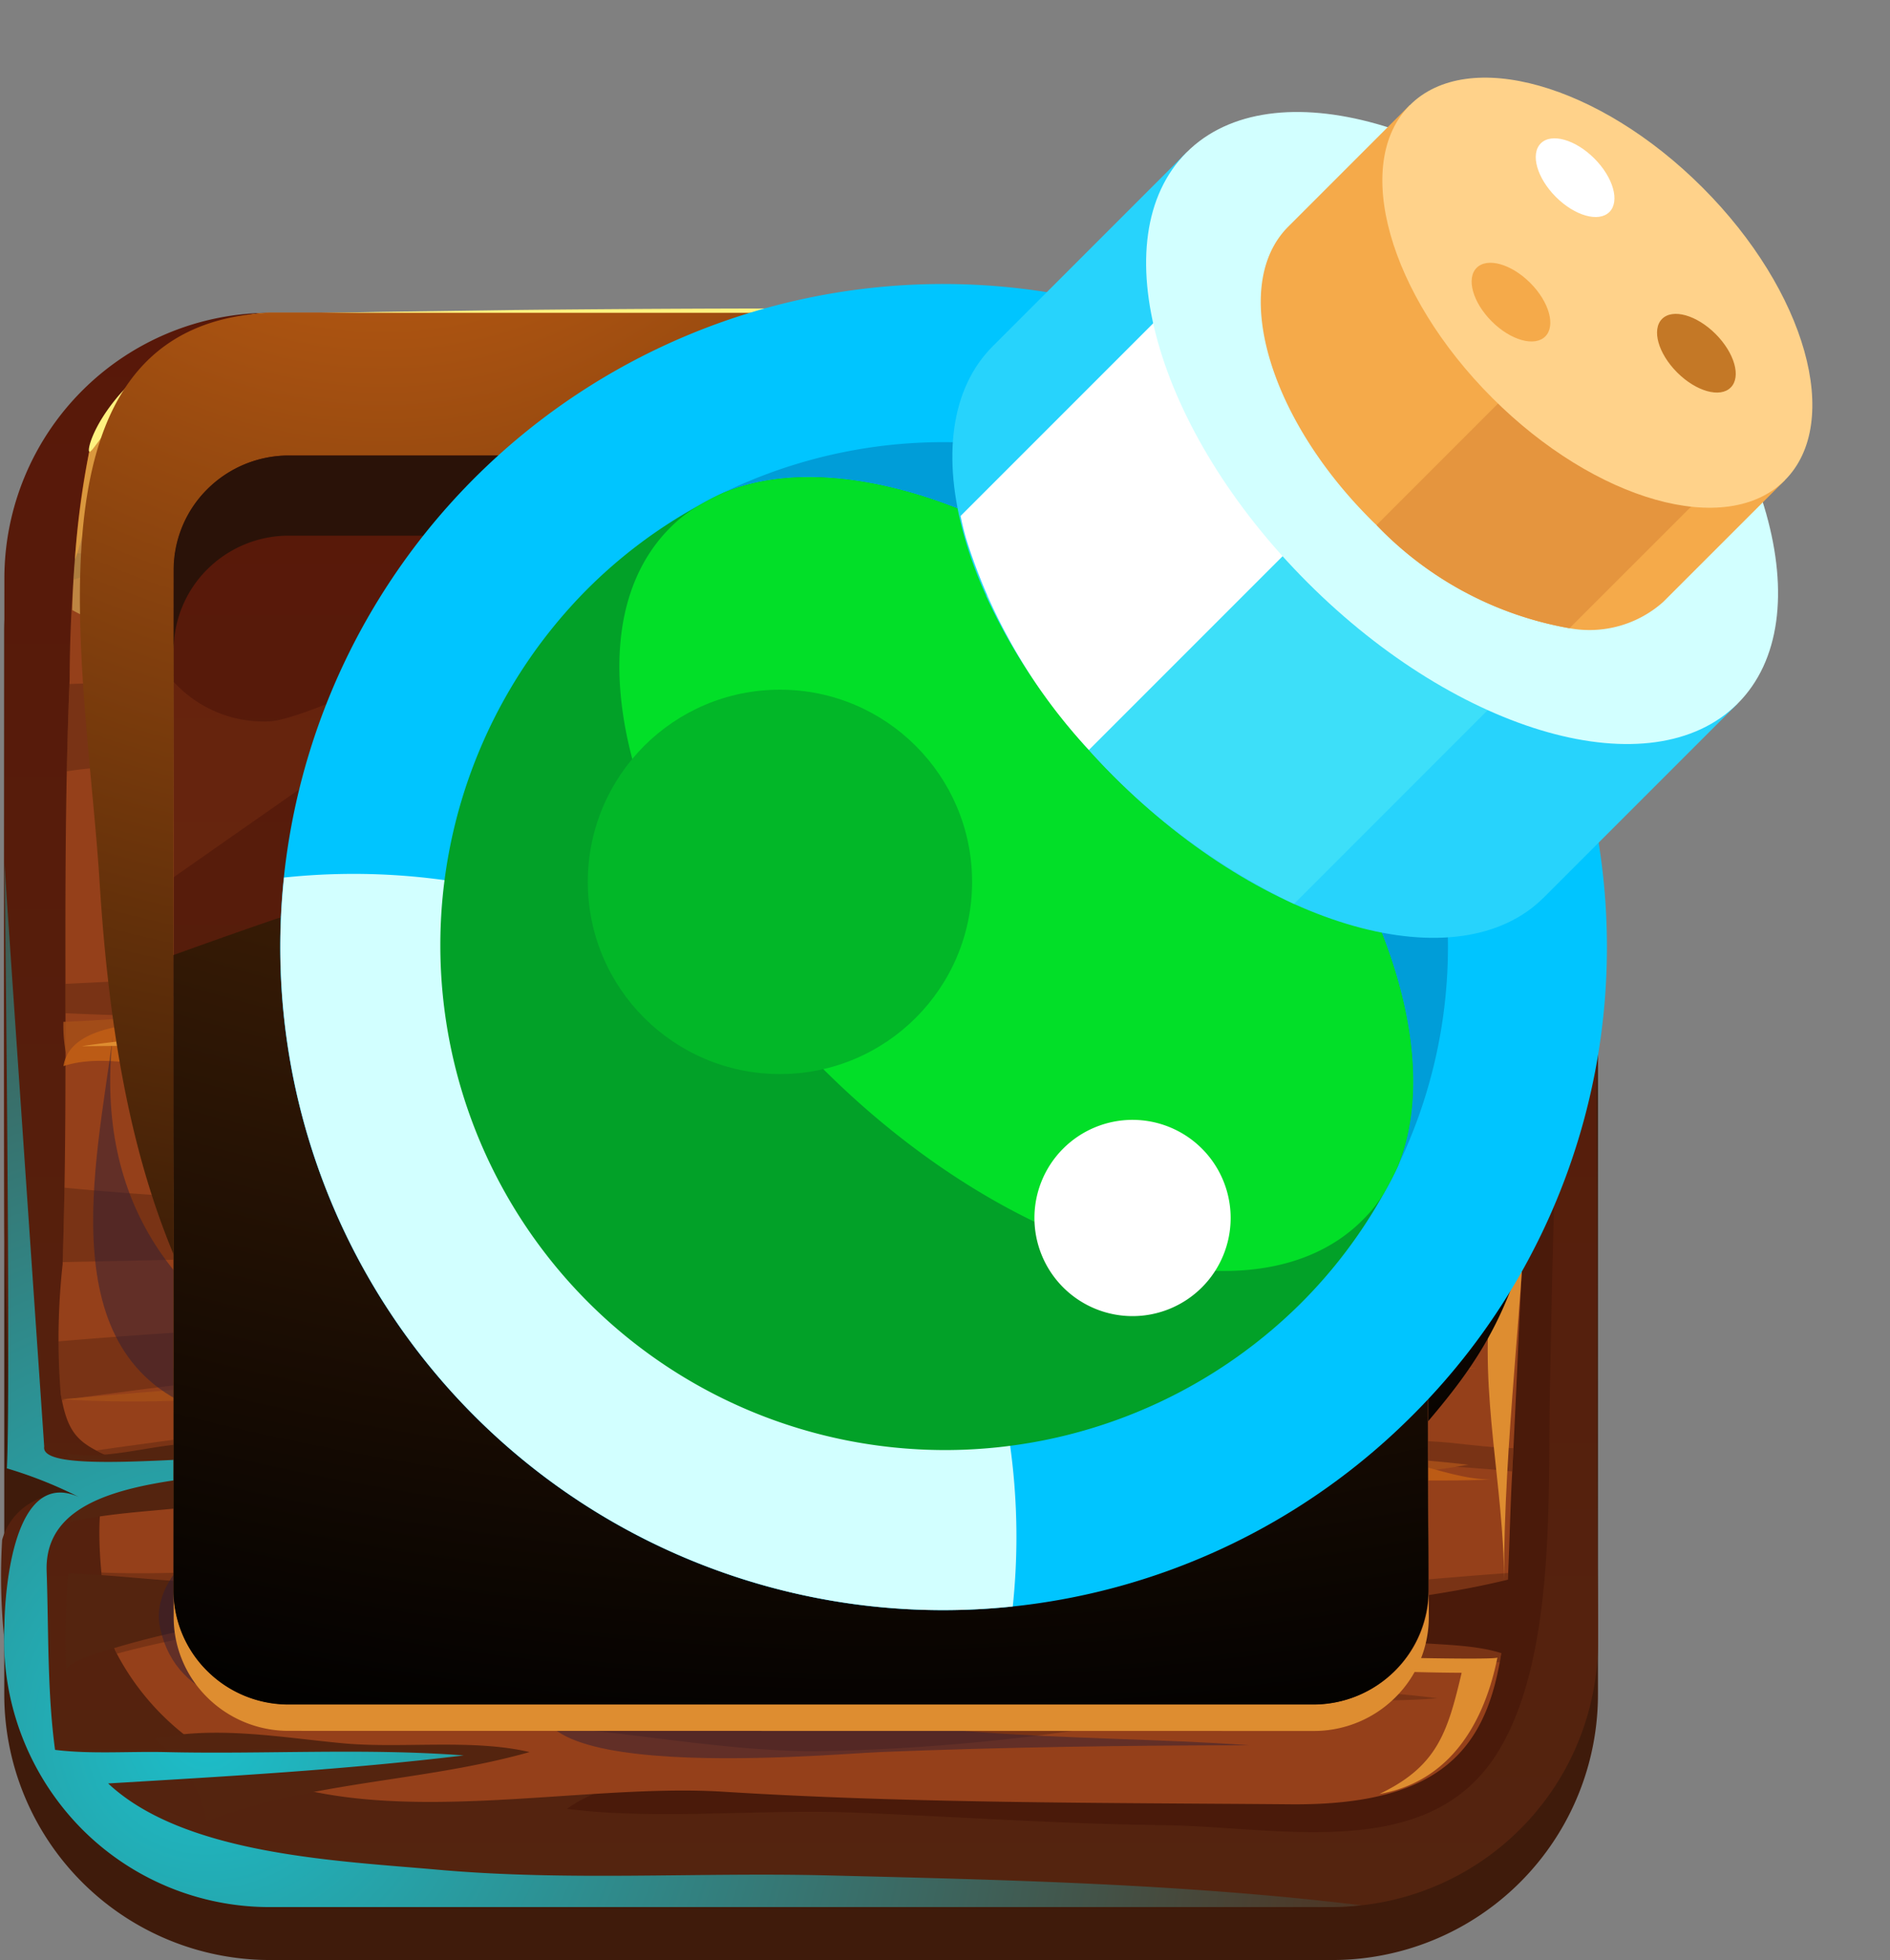 <svg xmlns="http://www.w3.org/2000/svg" xmlns:xlink="http://www.w3.org/1999/xlink" width="67.429" height="69.912" viewBox="0 0 67.429 69.912">
  <rect x="0" y="0" width="67.429" height="69.912" fill="#808080" stroke="none"/>
  <defs>
    <linearGradient id="linear-gradient" x1="0.5" x2="0.5" y2="1" gradientUnits="objectBoundingBox">
      <stop offset="0" stop-color="#581809"/>
      <stop offset="1" stop-color="#54240f"/>
    </linearGradient>
    <radialGradient id="radial-gradient" cx="0.049" cy="0.83" r="1.231" gradientTransform="translate(0.115) scale(0.77 1)" gradientUnits="objectBoundingBox">
      <stop offset="0" stop-color="#1cbeca"/>
      <stop offset="1" stop-color="#54240f"/>
    </radialGradient>
    <radialGradient id="radial-gradient-2" cx="0.222" cy="-0.266" r="1.303" gradientTransform="translate(0.024) scale(0.952 1)" gradientUnits="objectBoundingBox">
      <stop offset="0.097" stop-color="#c35f14"/>
      <stop offset="1"/>
    </radialGradient>
    <radialGradient id="radial-gradient-3" cx="0.585" cy="-2.435" r="3.526" gradientTransform="translate(0.149) scale(0.702 1)" xlink:href="#radial-gradient-2"/>
  </defs>
  <g id="Group_721" data-name="Group 721" transform="translate(0 11)">
    <path id="Path_796" data-name="Path 796" d="M683.943,649.844a9.475,9.475,0,0,1-9.477,9.476H636.562a9.479,9.479,0,0,1-9.477-9.476V611.938a9.476,9.476,0,0,1,9.477-9.477h37.905a9.472,9.472,0,0,1,9.477,9.477Z" transform="translate(-626.933 -600.409)" fill="#3f1b0b"/>
    <path id="Path_797" data-name="Path 797" d="M683.9,647.392a9.475,9.475,0,0,1-9.477,9.477h-37.9a9.479,9.479,0,0,1-9.477-9.477,22.3,22.3,0,0,1-.082-3.613,2.217,2.217,0,0,1,2.744-1.538,15.467,15.467,0,0,0-2.57-1.021c.151-2.873-.083-5.862-.094-8.746-.026-7.663,0-15.324,0-22.987a9.477,9.477,0,0,1,9.477-9.477h37.9a9.473,9.473,0,0,1,9.477,9.477c0,1.829.377,5.961-1.7,7.087.727.166,1.507,2,1.539,2.547.078,1.266.11,2.746.1,4.015-.012,2.711.019,5.431.028,8.144.012,4.5-.014,9,.015,13.494Q683.9,646.081,683.9,647.392Z" transform="translate(-626.888 -599.852)" fill="url(#linear-gradient)"/>
    <path id="Path_798" data-name="Path 798" d="M671.318,649.475c2.169-.3,11.826-.727,12.781.9-.977,1.122-2.474,1.421-3.847,1.9a63.2,63.2,0,0,1-11.615,2.414c-4.2.613-12.089-1.306-15.587,1.2,3.271.409,6.85,0,10.178.13,3.7.145,7.388.409,11.091.45,4.082.046,9.383,1.351,11.866-2.483,2.139-3.3,1.863-9.175,1.934-12.946.085-4.55.172-9.1.461-13.644a84.439,84.439,0,0,0-.52-11.913,19.04,19.04,0,0,0-.441-4.372c-.215,2.062-.219,4.155-.249,6.228a13.228,13.228,0,0,1-1.995.678,34.156,34.156,0,0,1-4.473.195,6.961,6.961,0,0,0,1.774.265c2.041.118,5.414,1.293,3.887,4.012-1.061,1.892-3.87,2.5-5.825,2.793-1.2.179-2.418.245-3.63.339a9.572,9.572,0,0,0-2.986.527c1.449.449,3.187-.077,4.662-.149.794-.04,8.332-.349,8.264.111-1,6.749-.278,10.46-.923,15-.21,1.481-.807,5.877-1.959,6.878-1.085.941-4.285.587-5.6.7C676.144,648.886,673.729,649.142,671.318,649.475Z" transform="translate(-632.824 -602.369)" fill="#4a1a0a"/>
    <path id="Path_799" data-name="Path 799" d="M682.351,625.589c.3-3.194.5-8.475-3.444-9.549.851-.428,2.671.232,3.293-.422.977-1.029.255-7.053.016-8.5-.358-2.157-1.927-3.893-3.475-5.371a6.809,6.809,0,0,0-3.714-1.738H637.122c-2.333,0-5.951,2.636-6.444,4.952a48.691,48.691,0,0,0-.7,8.118c-.3,7.146-.018,13.729-.251,20.872a24.407,24.407,0,0,0-.069,4.6c.307,1.863.874,1.833,2.7,2.711-2.171-1.045-1.094,5.767-.73,6.513a9.077,9.077,0,0,0,4.883,4.323c4.835,2.05,11.635.339,16.8.663,6.7.418,13.5.391,20.234.448,8.414.07,7.528-4.993,7.9-11.876C681.724,636.051,681.859,630.836,682.351,625.589Z" transform="translate(-627.493 -599.852)" fill="#95401a"/>
    <g id="Group_242" data-name="Group 242" transform="translate(2.07 1.744)" opacity="0.85">
      <g id="Group_240" data-name="Group 240">
        <path id="Path_800" data-name="Path 800" d="M687.19,658.152c-1.174.084-2.349.186-3.522.282-5.938.483-11.9.973-17.839,1.277-3.351.17-6.991.554-10.311-.053,3.941,2.433,9.17,2.2,13.617,2.029,5.951-.23,11.793-.344,17.754-.352A24.179,24.179,0,0,0,687.19,658.152Z" transform="translate(-635.454 -614.789)" fill="#54240f" opacity="0.51"/>
        <path id="Path_801" data-name="Path 801" d="M651.652,646.543a209.707,209.707,0,0,0-22.079.7,9.717,9.717,0,0,0,.084,1.851c.016.1.035.163.052.247a249.976,249.976,0,0,1,33.348-2.435C659.225,646.858,655.467,646.645,651.652,646.543Z" transform="translate(-629.565 -612.142)" fill="#54240f" opacity="0.51"/>
        <path id="Path_802" data-name="Path 802" d="M672.477,663.677c-.881.055-1.754.1-2.626.149-5.124.263-10.477.745-15.6.382-4.967-.352-9.688-1.033-14.686-.088,2.3.091,4.458.746,6.871.667,4.237-.14,8.127.914,12.363.942a73.309,73.309,0,0,0,14.009-1.573c2.782-.523,5.431-.082,8.238-.317A39.774,39.774,0,0,0,672.477,663.677Z" transform="translate(-631.833 -616.008)" fill="#54240f" opacity="0.51"/>
        <path id="Path_803" data-name="Path 803" d="M663.844,631.346c6.254.061,12.435.061,18.649-.06a23.015,23.015,0,0,0,.062-2.772q-5.23-.127-10.47-.168c-13.5-.128-26.795,1.185-40.21,1.927-.657.038-1.316.068-1.971.1v1.048C641.186,631.915,652.62,631.237,663.844,631.346Z" transform="translate(-629.642 -608.024)" fill="#54240f" opacity="0.51"/>
        <path id="Path_804" data-name="Path 804" d="M681.885,651.919c-1-.02-2.1-.209-2.94-.244q-2.4-.107-4.789-.25c-11.241-.661-22.568-1.811-33.809-.568q-4.509.5-9.02,1.141c.366.195.823.385,1.428.677-.859-.414-1.2.407-1.291,1.589.635-.107,1.269-.216,1.907-.311,7.249-1.084,13.928-.857,21.151-1.132,4.871-.182,9.741-.386,14.616-.451,2.434-.031,4.864-.028,7.3.024.322.008,3.664.166,5.406.353h0C681.859,652.47,681.87,652.2,681.885,651.919Z" transform="translate(-629.965 -613.008)" fill="#54240f" opacity="0.51"/>
        <path id="Path_805" data-name="Path 805" d="M654.49,657.614c-3.5.167-7.057-.211-10.569-.168-4.115.043-8.245.692-12.358.528a12.669,12.669,0,0,0,.516,2.834c.011.023.025.042.037.063,3.985-1.121,15.857-2.784,17.193-2.9C651,657.833,652.745,657.693,654.49,657.614Z" transform="translate(-630.018 -614.628)" fill="#54240f" opacity="0.51"/>
        <path id="Path_806" data-name="Path 806" d="M641.214,619.986c13.125.772,26.279.385,39.423.705a4.163,4.163,0,0,0-1.636-.864,5.529,5.529,0,0,1,2.137-.115c-.132-.268-.247-.533-.389-.806a.414.414,0,0,1-.046-.092c-10-.888-19.992-1.838-30.047-2.039q-5.665-.112-11.333-.053c-3.061.035-6.225.219-9.258.315-.044,1.051-.073,2.086-.1,3.116C632.838,619.689,640.112,619.922,641.214,619.986Z" transform="translate(-629.657 -605.384)" fill="#54240f" opacity="0.51"/>
        <path id="Path_807" data-name="Path 807" d="M643.859,640.749a113.094,113.094,0,0,1-14.019-.47c-.012.877-.035,1.762-.064,2.655,9.825-.2,19.664-.537,29.5.177,7.479.543,15.031.284,22.551.26q.075-1.556.169-3.109C669.281,639.549,656.67,640.245,643.859,640.749Z" transform="translate(-629.613 -610.66)" fill="#54240f" opacity="0.51"/>
        <path id="Path_808" data-name="Path 808" d="M630.292,611.307a23.379,23.379,0,0,1,2.518-.715,75.564,75.564,0,0,1,16.944-.872c5.64.394,11.231,1.743,16.867,2.451,4.38.549,9.043.8,13.3,1.916.978.257,1.962.442,2.941.617.007-1.03-.067-2.189-.164-3.223-.711-.231-1.382-.55-2.1-.806-.882-.316-1.755-.673-2.666-.915a48.875,48.875,0,0,0-6.775-.966c-8.539-.99-17.194-1.419-25.737-.218-4.842.68-10.118,1.759-15.067,1.793C630.332,610.681,630.309,610.994,630.292,611.307Z" transform="translate(-629.73 -603.374)" fill="#54240f" opacity="0.51"/>
        <path id="Path_809" data-name="Path 809" d="M694.885,605.624l0,0,0,.007C694.928,605.67,694.928,605.668,694.885,605.624Z" transform="translate(-644.385 -602.869)" fill="#54240f" opacity="0.51"/>
        <path id="Path_810" data-name="Path 810" d="M674.484,602.111c-3.042-.185-6.087.213-9.141.112a37.415,37.415,0,0,0-6.053.119c-1.92.249-4.272,1.528-6.112,1.538,6.364-.039,12.826-.16,19.154-.572,1.259-.081,2.7-.163,4.182-.148,3.244.036,6.672.544,8.786,2.54a8.436,8.436,0,0,0-2.476-2.595C680.279,601.655,677.24,602.28,674.484,602.111Z" transform="translate(-634.922 -602.062)" fill="#54240f" opacity="0.51"/>
      </g>
      <g id="Group_241" data-name="Group 241" transform="translate(0.138 0.986)">
        <path id="Path_811" data-name="Path 811" d="M650.5,610.724a67.649,67.649,0,0,0-13.781.142c5.2-.532,9.489-1.3,14.758-1.066a117.661,117.661,0,0,1,17.1,2.464c2.219.431,4.446.56,6.71.96C666.85,613.129,658.6,611.562,650.5,610.724Z" transform="translate(-631.325 -604.794)" fill="#a44d18"/>
        <path id="Path_812" data-name="Path 812" d="M662.736,604.71a52.2,52.2,0,0,1,5.263.107c4.533.344,9.981-.512,14.125,1.717-1.6-.859-2.479-2.121-4.386-2.58-4.786-1.155-9.987-.354-14.837-.243-2.749.062-5.464-.025-8.219.2-2.8.233-5.595.591-8.39.9-2.379.268-5.583,1.11-7.95.666,3.986.748,8.956.288,12.989.008C655.124,605.229,658.93,604.813,662.736,604.71Z" transform="translate(-631.694 -603.337)" fill="#a44d18"/>
        <path id="Path_813" data-name="Path 813" d="M632.647,621.04c6.216-1.071,13.8-.429,20.081.012,6.18.428,12.263-.229,18.443-.357a30.086,30.086,0,0,1,9.6.987c-6.308-.039-12.82.03-19.109.363a141.937,141.937,0,0,1-18.346-.539c-3.527-.259-7.751-.744-11.215-.113Z" transform="translate(-630.278 -607.221)" fill="#a44d18"/>
        <path id="Path_814" data-name="Path 814" d="M644.881,632.625c-2.634.057-5.269.256-7.887.274-2.29.016-4.95-.429-7.059.731a5.172,5.172,0,0,1-.124-1.266c3.318-.137,6.622-.6,9.943-.7,4.633-.146,9.266.4,13.9.158,6.049-.322,12.255-.237,18.272-.378,3.449-.078,6.991-.43,10.346-.263a142.858,142.858,0,0,1-18.495,1.45C657.425,632.568,651.149,632.49,644.881,632.625Z" transform="translate(-629.758 -609.645)" fill="#a44d18"/>
        <path id="Path_815" data-name="Path 815" d="M685.65,644.355c-1.588-.471-4.422.147-6.128.206-2.6.089-5.209.1-7.815.084-5.249-.042-10.5-.244-15.745-.336-2.622-.046-5.286-.781-7.968-.625,6.78-1.306,12.993.694,19.743.552,4.2-.09,8.392-.1,12.636-.056C682.089,644.2,683.984,643.861,685.65,644.355Z" transform="translate(-633.884 -612.391)" fill="#a44d18"/>
        <path id="Path_816" data-name="Path 816" d="M660.651,648.262c-5.283.28-10.647-.041-15.911.419-4.968.435-9.952,1.2-15,.874,6.731-.607,13.448-1,20.175-1.566,6.427-.544,12.963-.422,19.519-.363,3.723.036,7.3.641,10.782.827C673.737,648.7,667.272,647.916,660.651,648.262Z" transform="translate(-629.743 -613.374)" fill="#a44d18"/>
        <path id="Path_817" data-name="Path 817" d="M665.733,654.17c-8.724,1.111-18.663.648-27.433-.083,6.769-.964,13.5-.621,20.295-.348,5.184.209,10.171-.639,15.2-.933a48.061,48.061,0,0,1,8.067.255C676.616,653.994,671.009,653.495,665.733,654.17Z" transform="translate(-631.685 -614.546)" fill="#a44d18"/>
        <path id="Path_818" data-name="Path 818" d="M679.407,661.779c-6.1,1.078-17.577,3.964-22.886-.734C663.254,663.686,672.525,662.993,679.407,661.779Z" transform="translate(-635.819 -616.431)" fill="#a44d18"/>
        <path id="Path_819" data-name="Path 819" d="M675.593,621.475c-10.915-.11-21.962,2.105-32.9,1.064-3.874-.368-7.49-.478-11.552-.473,3.08-.012,6.033-.829,9.17-.714,3.421.127,6.824.639,10.254.509,6.444-.243,12.891-.506,19.342-.44Z" transform="translate(-630.061 -607.422)" fill="#c35f14"/>
        <path id="Path_820" data-name="Path 820" d="M661.8,611.821c-2.227-.646-4.506-1-6.731-1.562,7.183.4,14.41,1.862,21.545,2.826,2.1.285,4.113.662,6.186,1.055,2.307.437,3.778.714,5.665,1.029-4.4.006-8.777-.64-13.161-1.065A74.161,74.161,0,0,1,661.8,611.821Z" transform="translate(-635.489 -604.908)" fill="#c35f14"/>
        <path id="Path_821" data-name="Path 821" d="M650.713,633.165a98.516,98.516,0,0,0-11.113-.059c-1.87.061-9.38-1.429-9.785,1.2,1.293-.427,2.836,0,4.2.055a51.4,51.4,0,0,0,6.771.005,106.426,106.426,0,0,1,10.752-.887q3.268.034,6.54.064C655.62,633.517,653.168,633.365,650.713,633.165Z" transform="translate(-629.759 -610.009)" fill="#c35f14"/>
        <path id="Path_822" data-name="Path 822" d="M676.1,652.906c1.932-.018,3.886-.209,5.814-.107,1.437.075,2.753.778,4.162.8a58.594,58.594,0,0,1-5.9-.105c-2.768.012-5.536.043-8.291.324-6.247.637-12.34-.057-18.6-.113C660.892,653.773,668.493,652.969,676.1,652.906Z" transform="translate(-635.085 -614.553)" fill="#c35f14"/>
        <path id="Path_823" data-name="Path 823" d="M682.423,662.132a26.694,26.694,0,0,0-4.336.273c-1.257.087-2.537.444-3.806.57a33.809,33.809,0,0,1-8.906-.156c-1.122-.192-2.243-.465-3.361-.574,3.259.032,6.562.22,9.814.063C675.381,662.139,678.868,661.546,682.423,662.132Z" transform="translate(-637.065 -616.621)" fill="#c35f14"/>
      </g>
    </g>
    <g id="Group_243" data-name="Group 243" transform="translate(2.34 15.534)">
      <path id="Path_824" data-name="Path 824" d="M630.726,661.129c-.472.182-.793.366-.795.526a26.849,26.849,0,0,1,.08-3.473c2.046.031,4.042.423,6.116.264,1.686-.128,4.829.054,7.188-.157-4.137,1.04-5.772,1.337-8.7,1.825A29.1,29.1,0,0,0,630.726,661.129Z" transform="translate(-629.915 -628.585)" fill="#54240f"/>
      <path id="Path_825" data-name="Path 825" d="M635.469,654.236c-1.8.283-3.618.277-5.379.671a3.04,3.04,0,0,0-.105-2.445c1.3.257,2.906-.267,4.223-.339,1.707-.094,3.382-.254,5.1-.227,3.5.054,6.986.436,10.487.438q2.527,0,5.055,0c-2.716,1-6.625.782-9.728.68C641.842,652.907,638.682,653.731,635.469,654.236Z" transform="translate(-629.931 -627.158)" fill="#54240f"/>
      <path id="Path_826" data-name="Path 826" d="M634.033,665.731c2.2-.472,4.555-.034,6.716.166,2.086.193,4.615-.167,6.653.313-3.836,1.08-7.7,1.013-11.518,2.462a4.6,4.6,0,0,0-1.692-2.783Z" transform="translate(-630.849 -630.25)" fill="#54240f"/>
      <path id="Path_827" data-name="Path 827" d="M689.308,660.68c-4.339-.268-8.689.006-12.987-.707a17.349,17.349,0,0,1,2.411-.211c4.166-.264,8.49-.339,12.582-1.239.5-.111,1.007-.233,1.505-.38a15.927,15.927,0,0,0-.4,3.287C691.829,660.8,690.146,660.734,689.308,660.68Z" transform="translate(-640.445 -628.576)" fill="#4a1a0a"/>
      <path id="Path_828" data-name="Path 828" d="M694.948,628.79a5.391,5.391,0,0,1,.083,1.675c-2.451-.194-8.256-.491-12.233-1.024C683.528,629.382,694.948,628.79,694.948,628.79Z" transform="translate(-641.914 -621.916)" fill="#4a1a0a"/>
      <path id="Path_829" data-name="Path 829" d="M693.332,620.007c-.042,0-.083,0-.125,0-1.362.012-2.727-.012-4.091-.012a21.507,21.507,0,0,0-4.792.092,33.023,33.023,0,0,1,8.816,1.236,16.787,16.787,0,0,1,1.841.6,1.026,1.026,0,0,1,.344-1.258A2.969,2.969,0,0,0,693.332,620.007Z" transform="translate(-642.261 -619.899)" fill="#4a1a0a"/>
    </g>
    <path id="Path_830" data-name="Path 830" d="M682.4,607.118c-.358-2.157-1.927-3.893-3.475-5.371a6.809,6.809,0,0,0-3.714-1.738H637.3c-2.332,0-5.951,2.636-6.444,4.952a28.548,28.548,0,0,0-.508,3.845c.652-1.648.813-5.381,5.61-6.032,10.938-1.486,38.5-1.9,42.586.485,4.238,2.469-6.712,3.3-8.816,3.384a108.664,108.664,0,0,1,12.982,3.06h0C682.607,608.573,682.475,607.594,682.4,607.118Z" transform="translate(-627.674 -599.852)" fill="#c35f14"/>
    <path id="Path_831" data-name="Path 831" d="M670.978,612.36c-.536-.067-1.073-.134-1.609-.2,4.235,1.41,8.494,1.9,13.115,2.85,1.177.241,9.072.615,8.739,3.4.125-1.055.656-1.9.483-3.024-2.233-.374-4.874-.755-6.853-1.085C680.112,613.508,675.781,612.957,670.978,612.36Z" transform="translate(-636.527 -602.608)" fill="#de8d30"/>
    <path id="Path_832" data-name="Path 832" d="M630.83,604.961a34.123,34.123,0,0,0-.607,5.651,9.815,9.815,0,0,0,6.047,1.141c5.4-.426,13.794-3.576,14.936-9.558a5.948,5.948,0,0,0,.027-2.186h-13.96C634.941,600.009,631.322,602.645,630.83,604.961Z" transform="translate(-627.645 -599.852)" fill="#fff280" opacity="0.39"/>
    <path id="Path_833" data-name="Path 833" d="M638.681,618.381c.828.711.287,2.686-1.2,4.4s-3.361,2.537-4.187,1.822-.281-2.683,1.206-4.4S637.858,617.668,638.681,618.381Z" transform="translate(-628.254 -603.962)" fill="#fff280" opacity="0.27"/>
    <path id="Path_834" data-name="Path 834" d="M672.431,658.681c-4.247,0-8.812.067-13.167.241-1.91.075-15.907,1.392-11.062-3.409-3.311.928-13.412,4.335-14.62-.983-.832-3.657,8.765-7.028,11.239-5.635-2.721-1.53-6.367-1.106-9.42-2.036-5.848-1.789-4.087-8.942-3.515-13.456-1.328,12.11,12.281,14.561,21.117,14.856-5.586-.186-4.06,5.886-.649,7.611C657.968,658.7,666.321,658.222,672.431,658.681Z" transform="translate(-627.864 -607.429)" fill="#2e1e36" opacity="0.49"/>
    <g id="Group_244" data-name="Group 244" transform="translate(3.169)">
      <path id="Path_835" data-name="Path 835" d="M631.006,604.915c-.08-.02.08-.849,1.017-1.966a8.743,8.743,0,0,1,5.3-2.923.9.9,0,0,1,.171-.014l.117,0,.238-.006.482-.012,1-.023,2.115-.041,4.666-.066c3.284-.035,6.892-.056,10.673-.056s7.39.02,10.674.056l4.665.066,2.115.041,1,.023a4.464,4.464,0,0,1,1.069.187,8.921,8.921,0,0,1,3.076,1.709,10.4,10.4,0,0,1,1.8,1.9c.851,1.171.975,2.009.887,2.025-.1.037-.387-.68-1.316-1.675a11.844,11.844,0,0,0-1.85-1.616,8.6,8.6,0,0,0-2.848-1.368,3.639,3.639,0,0,0-.813-.107l-1,.022-2.115.041-4.665.066c-3.284.036-6.891.056-10.674.056s-7.389-.02-10.673-.056l-4.666-.066-4.012-.082a8.042,8.042,0,0,0-3.019.908,9.193,9.193,0,0,0-1.993,1.4C631.433,604.251,631.106,604.963,631.006,604.915Z" transform="translate(-630.987 -599.806)" fill="#fff280"/>
    </g>
    <g id="Group_245" data-name="Group 245" transform="translate(2.916 16.908)">
      <path id="Path_836" data-name="Path 836" d="M684.71,621.68l-.484,0c-5.225,0-10.543.789-15.668.761,3.013.015,6.165.446,9.132.537,2.668.081,5.323-.691,8.026-.247,2.233.366,4.717,1.563,5.342,3.877C691.3,622.125,688.283,621.71,684.71,621.68Z" transform="translate(-639.259 -621.677)" fill="#de8d30"/>
      <path id="Path_837" data-name="Path 837" d="M690.747,637.554q.077-2.705.106-5.416c-.744,1.744-.561,4.036-.835,5.887-.468,3.167-.638,3.337-3.742,3.344-3.53.013-7.052.358-10.581.359-2.36,0-5.222-.155-7.579.534,2.948-.1,6.063.051,8.928-.04,4.09-.132,8.294.048,12.382.183-.405,3.418.474,6.806.474,10.084C689.9,647.528,690.6,642.529,690.747,637.554Z" transform="translate(-639.159 -624.051)" fill="#de8d30"/>
      <path id="Path_838" data-name="Path 838" d="M682.345,662.014a15.422,15.422,0,0,1,1.7-.118,25.32,25.32,0,0,1,3.041.047c.392.036,5.787.172,5.809.066-.559,2.756-1.99,4.483-4.209,4.868,2.063-.986,2.43-2.195,2.932-4.322C688.211,662.535,685.428,662.3,682.345,662.014Z" transform="translate(-642.387 -630.797)" fill="#de8d30"/>
      <path id="Path_839" data-name="Path 839" d="M644.474,633.147a27.289,27.289,0,0,1,4.568.48c-.852-.077-1.69.173-2.562.174-3.4,0-6.679.151-10.1-.059-1.273-.078-2.557-.019-3.816-.06-.635-.018-1.276,0-1.907,0a40.611,40.611,0,0,1,6.366-.423C639.449,633.223,641.982,633.074,644.474,633.147Z" transform="translate(-630.66 -624.275)" fill="#de8d30"/>
    </g>
    <path id="Path_840" data-name="Path 840" d="M675.487,662.558c-6.322-.764-12.7-.907-19.063-1.065-4.614-.112-9.242.208-13.847-.2-3.562-.319-9.054-.521-11.786-3.079,4.193-.251,8.456-.488,12.687-1-3.528-.266-7.091-.036-10.627-.118-1.315-.031-2.685.079-3.954-.08-.281-2.073-.227-4.268-.3-6.371-.139-3.974,7.255-3.025,9.839-4.091-2.659-.276-10.118.8-9.926-.356,0,0-1.289-18.794-1.422-20.847.047,2.565.224,19.089.09,21.624a15.414,15.414,0,0,1,2.568,1.021c-2.321-1.036-2.639,3.3-2.656,4.59a9.6,9.6,0,0,0,2.772,7.262,9.441,9.441,0,0,0,6.7,2.776h37.905A9.362,9.362,0,0,0,675.487,662.558Z" transform="translate(-626.933 -605.601)" fill="url(#radial-gradient)"/>
    <path id="Path_841" data-name="Path 841" d="M682.43,615.618c.977-1.029.255-7.053.016-8.5-.358-2.157-1.927-3.893-3.475-5.371a6.808,6.808,0,0,0-3.714-1.738s-37.855,0-37.9,0c-9.16.4-6.553,12.715-6.081,20.3.869,13.886,4.761,20.631,16.792,27.631,6.665,3.879,22.192,1.927,28.778-6.23,2.17-2.689,4.075-4.259,5.2-8.122.131-2.666.289-5.327.539-8,.3-3.195.5-8.475-3.444-9.549C679.989,615.612,681.809,616.272,682.43,615.618Z" transform="translate(-627.723 -599.852)" fill="url(#radial-gradient-2)" style="mix-blend-mode: screen;isolation: isolate"/>
    <path id="Path_842" data-name="Path 842" d="M639.007,652.432a4.117,4.117,0,0,1-2.909-1.191,4.024,4.024,0,0,1-1.2-2.877v-1.5c0-3.247,0-10.515,0-12.746q-.023-7.26,0-14.516l.007-7.4a4.031,4.031,0,0,1,1.2-2.878,4.131,4.131,0,0,1,2.911-1.191h36.552a4.131,4.131,0,0,1,2.911,1.191,4.034,4.034,0,0,1,1.2,2.878l-.008,5.345c-.011,5.6-.023,13.709-.016,15.462q0,2.587,0,5.18c0,2.57-.005,5.143.012,7.714.007.819.01,1.644.01,2.465a4.025,4.025,0,0,1-1.2,2.877,4.114,4.114,0,0,1-2.908,1.191Z" transform="translate(-628.702 -601.695)" fill="#de8d30"/>
    <path id="Path_843" data-name="Path 843" d="M639.007,651.138a4.11,4.11,0,0,1-2.909-1.2,4.059,4.059,0,0,1-1.2-2.894v-1.509c0-3.265,0-10.571,0-12.816q-.023-7.3,0-14.593l.007-7.441a4.061,4.061,0,0,1,1.2-2.893,4.115,4.115,0,0,1,2.911-1.2h36.552a4.115,4.115,0,0,1,2.911,1.2,4.063,4.063,0,0,1,1.2,2.893l-.008,5.372c-.011,5.634-.023,13.784-.016,15.546q0,2.6,0,5.208c0,2.584-.005,5.17.012,7.754.007.823.01,1.654.01,2.479a4.061,4.061,0,0,1-1.2,2.894,4.107,4.107,0,0,1-2.908,1.2Z" transform="translate(-628.702 -601.347)" fill="url(#linear-gradient)"/>
    <path id="Path_844" data-name="Path 844" d="M634.9,613.547a4.065,4.065,0,0,1,1.2-2.894,4.12,4.12,0,0,1,2.911-1.2h36.552a4.12,4.12,0,0,1,2.911,1.2,4.052,4.052,0,0,1,1.2,2.849l.005-2.813a4.063,4.063,0,0,0-1.2-2.893,4.115,4.115,0,0,0-2.911-1.2H639.009a4.114,4.114,0,0,0-2.911,1.2,4.061,4.061,0,0,0-1.2,2.893l-.007,7.441q0,1,0,1.99Z" transform="translate(-628.704 -601.347)" fill="#2a1208"/>
    <g id="Group_246" data-name="Group 246" transform="translate(6.186 8.451)">
      <path id="Path_845" data-name="Path 845" d="M668.684,626.862a.2.2,0,0,1,.011.022C668.684,626.694,668.6,626.705,668.684,626.862Z" transform="translate(-642.55 -614.369)" fill="#95401a" opacity="0.25"/>
      <path id="Path_846" data-name="Path 846" d="M663.774,626.942a248.47,248.47,0,0,0-16.819,28.247c2.142.618,4.344.264,6.555.176,1.2-.05,6.922-14.643,8.267-16.541,2.937,2.894,9.3,16.777,9.3,16.777s2.043,0,4.12-.007c-.676-.623-7.171-20.272-11.426-28.666C663.772,626.932,663.774,626.933,663.774,626.942Z" transform="translate(-637.628 -614.41)" fill="#95401a" opacity="0.25"/>
      <path id="Path_847" data-name="Path 847" d="M665.238,647.056c-.513,1.5-3,8.336-4.823,13.262h3.634c.52-2.05,1.031-4.127,1.543-6.268.5.8,1.6,3.611,2.713,6.268h3.1C669.4,655.906,666.265,649.5,665.238,647.056Z" transform="translate(-640.682 -618.978)" fill="#95401a" opacity="0.25"/>
      <path id="Path_848" data-name="Path 848" d="M678.218,611.964c2.352,5.869,6.976,15.808,11.264,24.8q0-1.971,0-3.943c-.005-1.1,0-4.718,0-8.649A101.362,101.362,0,0,0,678.218,611.964Z" transform="translate(-644.721 -611.015)" fill="#95401a" opacity="0.25"/>
      <path id="Path_849" data-name="Path 849" d="M638.3,617.018a4.36,4.36,0,0,1-3.407-1.419l0,3.47c0,1.171,0,2.341,0,3.511,7.47-5.232,14.919-10.389,16.673-11.842C650.225,611.849,640.015,616.98,638.3,617.018Z" transform="translate(-634.89 -610.737)" fill="#95401a" opacity="0.25"/>
      <path id="Path_850" data-name="Path 850" d="M656.777,610.737c-3.779,2.5-15.926,11.664-21.883,16.092,0,2.278-.007,4.555,0,6.833.005,1.17.005,3.709.005,6.339C641.989,628.53,653.857,613.519,656.777,610.737Z" transform="translate(-634.89 -610.737)" fill="#95401a" opacity="0.25"/>
      <path id="Path_851" data-name="Path 851" d="M678.472,651.052a4.038,4.038,0,0,0,1.181-2.675C675.811,640.232,667.8,619.9,663.8,611.5c-7.574,4.039-22.2,24.363-28.9,34.21v2.452a4.092,4.092,0,0,0,3.3,4.01c9.03-14.656,20-30.512,24.553-35.27,1.069,2.6,14.009,31.366,14.674,34.888A4.122,4.122,0,0,0,678.472,651.052Z" transform="translate(-634.892 -610.909)" fill="#95401a" opacity="0.25"/>
    </g>
    <path id="Path_852" data-name="Path 852" d="M657.725,623.6c-8.1-.323-14.058,1.5-22.834,4.661,0,3.4-.008,4.91,0,8.313.007,2.244.005,9.551,0,12.816V650.9a4.059,4.059,0,0,0,1.2,2.894,4.11,4.11,0,0,0,2.909,1.2h36.552a4.108,4.108,0,0,0,2.908-1.2,4.061,4.061,0,0,0,1.2-2.894c0-.825,0-1.655-.01-2.479-.017-2.584-.013-5.17-.012-7.754q0-2.6,0-5.208c-.005-1.159,0-3.184,0-7.334C672.967,626.046,667.6,623.993,657.725,623.6Z" transform="translate(-628.703 -605.196)" fill="url(#radial-gradient-3)" style="mix-blend-mode: screen;isolation: isolate"/>
    <g id="Group_726" data-name="Group 726" transform="translate(10 -11)">
      <path id="Path_2375" data-name="Path 2375" d="M805.716,638.772a23.651,23.651,0,1,1,0-33.442A23.575,23.575,0,0,1,805.716,638.772Z" transform="translate(-765.342 -588.27)" fill="#00c5ff"/>
      <path id="Path_2376" data-name="Path 2376" d="M791.473,652.823a23.648,23.648,0,0,1-26-26,23.646,23.646,0,0,1,26,26Z" transform="translate(-765.341 -595.522)" fill="#d2ffff"/>
      <path id="Path_2377" data-name="Path 2377" d="M803.671,637.154a18.006,18.006,0,0,1-25.464-25.464,17.6,17.6,0,0,1,3.961-2.989c.316-.184.637-.353.967-.5,4.338-1.764,11.506.858,17.338,6.691s8.455,13,6.691,17.338c-.151.33-.321.651-.5.967A17.6,17.6,0,0,1,803.671,637.154Z" transform="translate(-767.288 -590.642)" fill="#02a128"/>
      <path id="Path_2378" data-name="Path 2378" d="M786.649,607.771A18,18,0,0,1,810.678,631.8c1.764-4.338-.858-11.506-6.69-17.339S790.987,606.007,786.649,607.771Z" transform="translate(-770.804 -590.216)" fill="#009dd8"/>
      <path id="Path_2379" data-name="Path 2379" d="M808.118,634.165c-3.825,3.825-12.454,1.391-19.272-5.427s-9.252-15.448-5.427-19.272a5.041,5.041,0,0,1,.971-.764c.316-.184.637-.353.967-.5,4.338-1.764,11.506.858,17.339,6.691s8.455,13,6.691,17.339c-.151.33-.32.651-.5.967A5.039,5.039,0,0,1,808.118,634.165Z" transform="translate(-769.511 -590.642)" fill="#02df28"/>
      <ellipse id="Ellipse_565" data-name="Ellipse 565" cx="6.855" cy="6.855" rx="6.855" ry="6.855" transform="translate(10.971 24.6)" fill="#02b728"/>
      <path id="Path_2380" data-name="Path 2380" d="M807.5,644.465a3.5,3.5,0,1,1,0-4.946A3.5,3.5,0,0,1,807.5,644.465Z" transform="translate(-774.618 -598.548)" fill="#fff"/>
      <g id="Group_559" data-name="Group 559" transform="translate(23.977 0)">
        <path id="Path_2381" data-name="Path 2381" d="M825.6,611.748l-19.661-19.661L799.026,599h0c-3.044,3.044-1.111,9.914,4.318,15.343s12.3,7.362,15.343,4.318h0Z" transform="translate(-797.584 -586.651)" fill="#27d3fc"/>
        <path id="Path_2382" data-name="Path 2382" d="M821.673,608.905l-11.482,11.483a23.335,23.335,0,0,1-10.979-10.979l11.482-11.482Z" transform="translate(-798.001 -588.148)" fill="#3ddff9"/>
        <path id="Path_2383" data-name="Path 2383" d="M814.957,601.846l-12.4,12.4a19.7,19.7,0,0,1-4.39-7.567c-.075-.263-.136-.521-.187-.78l10.514-10.514Z" transform="translate(-797.686 -587.496)" fill="#fff"/>
        <path id="Path_2384" data-name="Path 2384" d="M827.983,611.251c-3.045,3.045-9.914,1.111-15.343-4.318s-7.363-12.3-4.318-15.343,9.914-1.111,15.343,4.318S831.028,608.207,827.983,611.251Z" transform="translate(-799.967 -586.154)" fill="#d2ffff"/>
        <path id="Path_2385" data-name="Path 2385" d="M831.079,603.2l-4.339,4.338a3.952,3.952,0,0,1-3.346.94,12.539,12.539,0,0,1-6.885-3.68c-.07-.062-.141-.132-.207-.2-3.7-3.7-5.01-8.375-2.942-10.443l4.338-4.339Z" transform="translate(-801.377 -586.07)" fill="#f5aa4a"/>
        <path id="Path_2386" data-name="Path 2386" d="M832.954,602.149l-8.136,8.135a12.538,12.538,0,0,1-6.885-3.68l9.739-9.739Z" transform="translate(-802.8 -587.876)" fill="#e5953e"/>
        <ellipse id="Ellipse_566" data-name="Ellipse 566" cx="5.305" cy="9.46" rx="5.305" ry="9.46" transform="translate(12.571 7.502) rotate(-45)" fill="#ffd28a"/>
        <ellipse id="Ellipse_567" data-name="Ellipse 567" cx="0.971" cy="1.731" rx="0.971" ry="1.731" transform="translate(18.019 10.239) rotate(-45)" fill="#f5aa4a"/>
        <path id="Path_2387" data-name="Path 2387" d="M828.2,594.04c-.379.379-1.234.138-1.91-.538s-.917-1.531-.538-1.91,1.234-.138,1.91.538S828.581,593.661,828.2,594.04Z" transform="translate(-804.759 -586.478)" fill="#fff"/>
        <path id="Path_2388" data-name="Path 2388" d="M834.018,602.46c-.379.379-1.234.138-1.91-.538s-.917-1.531-.538-1.91,1.234-.138,1.91.538S834.4,602.081,834.018,602.46Z" transform="translate(-806.25 -588.637)" fill="#c47826"/>
      </g>
    </g>
  </g>
</svg>
